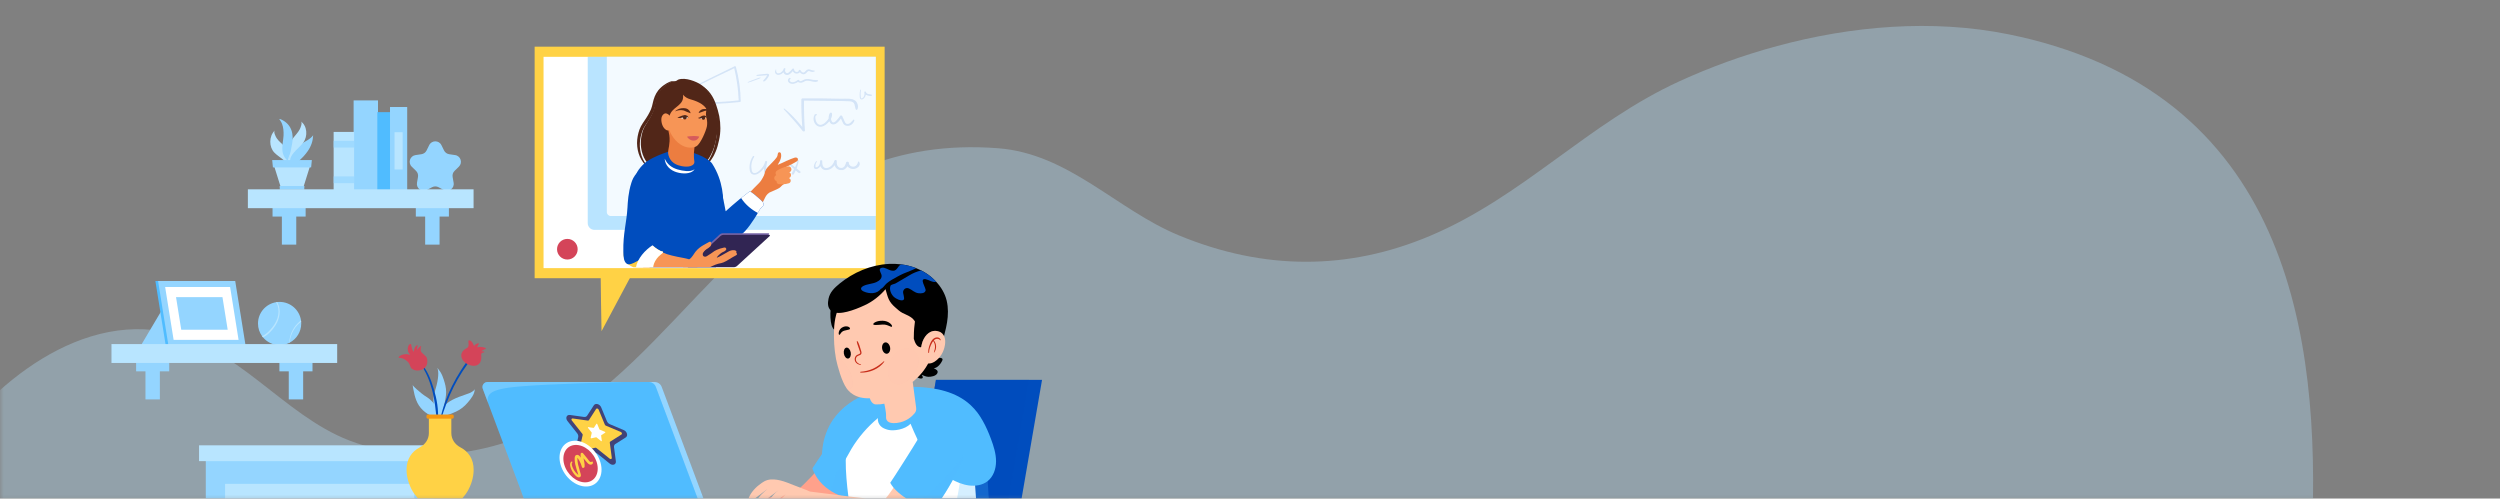<svg width="336" height="67" viewBox="0 0 336 67" fill="none" xmlns="http://www.w3.org/2000/svg">
    <rect x="0" y="0" width="336" height="67" fill="#808080" stroke="none"/>
    <mask id="mask0" mask-type="alpha" maskUnits="userSpaceOnUse" x="0" y="0" width="336" height="68">
        <rect width="336" height="67.618" fill="#C4C4C4"/>
    </mask>
    <g mask="url(#mask0)">
        <path opacity="0.33"
              d="M340.667 153.276C337.569 178.038 319.715 173.918 316.891 202.705C315.882 212.981 323.5 219.44 327.278 228.334C331.469 238.17 329.985 247.002 324.324 253.743H13.903C7.04 250.648 0.493 247.36 -5.208 243.405C-13.053 237.971 -19.264 231.278 -22.43 222.095C-25.288 213.8 -27.493 205.8 -19.985 199.506C-15.911 196.087 -11.666 193.446 -7.977 190.275C-5.202 187.895 -2.749 185.213 -0.894 181.663C12.639 155.669 -4.721 132.764 -11.096 106.757C-11.714 104.232 -12.277 101.673 -12.724 99.115C-13.892 92.594 -14.434 85.97 -13.74 79.525C-13.115 73.623 -11.446 67.845 -8.3 62.411C-3.567 54.26 8.696 42.23 21.871 44.527C31.77 46.253 38.001 55.76 46.945 59.199C58.211 63.532 70.707 60.065 79.15 53.696C95.568 41.308 106.085 17.77 134.141 19.923C143.655 20.652 150.078 28.177 158.418 31.623C169.883 36.369 181.197 36.335 192.154 31.719C204.76 26.409 213.401 16.538 225.78 10.891C229.833 9.041 234.244 7.424 238.846 6.186C248.8 3.49 259.689 2.534 269.952 4.611C272.129 5.051 274.19 5.574 276.148 6.186C310.468 16.765 312.09 51.426 310.475 76.711C309.733 88.295 300.473 108.277 307.315 120.252C314.157 132.228 343.662 129.332 340.667 153.276Z"
              fill="#B8E5FF"/>
        <path d="M58.276 60.778H27.658V117.072H58.276V60.778Z" fill="#94D5FF"/>
        <path d="M55.683 65.03H30.25V76.091H55.683V65.03Z" fill="#B8E5FF"/>
        <path d="M59.178 59.851H26.753V61.976H59.178V59.851Z" fill="#B8E5FF"/>
        <path d="M38.834 22.464C38.466 21.448 39.232 20.139 40.233 19.481C40.9 19.043 41.675 18.759 42.088 18.181C42.048 18.944 41.851 19.611 41.341 20.337C40.785 21.133 39.93 21.958 38.834 22.464Z"
              fill="#94D5FF"/>
        <path d="M38.831 22.813C38.973 22.254 38.383 21.723 38.006 21.42C37.626 21.111 37.203 20.852 36.873 20.509C36.147 19.762 36.119 18.311 36.941 17.523C36.709 17.721 37.07 18.391 37.181 18.564C37.441 18.965 37.845 19.265 38.188 19.614C38.991 20.435 39.127 21.643 38.831 22.813Z"
              fill="#B8E5FF"/>
        <path d="M39.037 21.745C38.852 21.232 39.386 20.614 39.726 20.253C40.069 19.889 40.458 19.561 40.751 19.172C41.391 18.326 41.301 16.93 40.439 16.319C40.68 16.47 40.387 17.178 40.294 17.363C40.075 17.795 39.704 18.153 39.402 18.552C38.685 19.481 38.651 20.67 39.037 21.745Z"
              fill="#B8E5FF"/>
        <path d="M38.737 21.609C38.555 21.565 38.376 21.321 38.29 21.192C38.12 20.942 38.024 20.664 37.975 20.377C37.854 19.651 38.074 18.944 38.108 18.243C38.132 17.699 38.098 17.156 37.913 16.659C37.82 16.408 37.663 16.205 37.524 15.982C37.512 15.964 37.749 16.038 37.765 16.044C39.213 16.699 39.519 18.042 39.244 19.419C39.157 19.848 39.099 20.271 38.963 20.704C38.877 20.976 38.666 21.337 38.737 21.609Z"
              fill="#94D5FF"/>
        <path d="M40.748 25.256H37.762L36.783 22.131H41.727L40.748 25.256Z" fill="#B8E5FF"/>
        <path d="M40.893 25.49H37.607L37.586 24.996H40.911L40.893 25.49Z" fill="#94D5FF"/>
        <path d="M41.816 22.501H36.681L36.582 21.513H41.912L41.816 22.501Z" fill="#94D5FF"/>
        <path d="M59.325 19.503L59.681 20.225C59.813 20.494 60.07 20.682 60.369 20.726L61.166 20.843C61.916 20.951 62.216 21.874 61.672 22.402L61.095 22.965C60.879 23.174 60.78 23.477 60.832 23.774L60.968 24.567C61.095 25.314 60.313 25.883 59.643 25.531L58.93 25.157C58.664 25.018 58.346 25.018 58.081 25.157L57.367 25.531C56.697 25.883 55.913 25.314 56.043 24.567L56.179 23.774C56.228 23.477 56.132 23.174 55.916 22.965L55.339 22.402C54.795 21.874 55.095 20.954 55.845 20.843L56.642 20.726C56.938 20.682 57.198 20.494 57.331 20.225L57.686 19.503C58.022 18.826 58.992 18.826 59.325 19.503Z"
              fill="#94D5FF"/>
        <path d="M50.803 13.494H47.526V25.562H50.803V13.494Z" fill="#94D5FF"/>
        <path d="M52.581 15.072H50.713V25.565H52.581V15.072Z" fill="#50BCFF"/>
        <path d="M47.591 17.73H44.84V25.561H47.591V17.73Z" fill="#B8E5FF"/>
        <path opacity="0.68" d="M47.591 18.928H44.84V19.836H47.591V18.928Z" fill="#94D5FF"/>
        <path opacity="0.68" d="M47.591 23.709H44.84V24.617H47.591V23.709Z" fill="#94D5FF"/>
        <path d="M54.727 14.383H52.417V25.565H54.727V14.383Z" fill="#94D5FF"/>
        <path d="M54.116 17.77H53.026V22.779H54.116V17.77Z" fill="#B8E5FF"/>
        <path d="M57.143 32.878H59.076V28.187H57.143V32.878Z" fill="#94D5FF"/>
        <path d="M55.886 29.106H60.332V27.757H55.886V29.106Z" fill="#94D5FF"/>
        <path d="M37.884 32.878H39.817V28.187H37.884V32.878Z" fill="#94D5FF"/>
        <path d="M36.63 29.106H41.077V27.757H36.63V29.106Z" fill="#94D5FF"/>
        <path d="M33.314 27.979L63.648 27.979V25.444L33.314 25.444V27.979Z" fill="#B8E5FF"/>
        <path d="M24.718 40.146H22.748C22.677 40.146 22.619 40.19 22.594 40.257L19.07 46.202C19.027 46.328 19.123 46.471 19.253 46.471H22.68C22.751 46.471 22.81 46.427 22.835 46.359L24.897 40.415C24.947 40.291 24.848 40.146 24.718 40.146Z"
              fill="#94D5FF"/>
        <path d="M20.883 37.769H31.253L32.652 46.486H22.282L20.883 37.769Z" fill="#50BCFF"/>
        <path d="M21.247 37.769H31.614L33.013 46.486H22.646L21.247 37.769Z" fill="#94D5FF"/>
        <path d="M22.195 38.572H30.925L32.065 45.68H23.335L22.195 38.572Z" fill="white"/>
        <path d="M23.659 39.937H29.9L30.601 44.315H24.36L23.659 39.937Z" fill="#94D5FF"/>
        <path d="M40.486 43.481C40.486 44.599 39.855 45.569 38.929 46.054C38.911 46.066 38.892 46.075 38.873 46.082C38.484 46.279 38.046 46.387 37.58 46.387C36.681 46.387 35.875 45.977 35.341 45.331C35.298 45.282 35.258 45.229 35.22 45.174C34.874 44.698 34.674 44.115 34.674 43.481C34.674 42.039 35.73 40.841 37.107 40.616C37.154 40.607 37.2 40.6 37.246 40.594C37.354 40.582 37.465 40.576 37.58 40.576C39.043 40.576 40.254 41.66 40.455 43.068C40.464 43.126 40.47 43.185 40.476 43.244C40.482 43.321 40.486 43.401 40.486 43.481Z"
              fill="#94D5FF"/>
        <path d="M37.061 43.67C36.786 44.121 36.434 44.541 36.036 44.89C35.829 45.069 35.597 45.233 35.341 45.331C35.298 45.282 35.258 45.229 35.221 45.174C35.579 45.019 35.891 44.766 36.169 44.485C36.554 44.093 36.894 43.651 37.132 43.151C37.379 42.629 37.493 42.036 37.407 41.459C37.367 41.2 37.286 40.943 37.163 40.712C37.147 40.681 37.129 40.647 37.107 40.616C37.154 40.607 37.2 40.6 37.246 40.594C37.28 40.65 37.308 40.705 37.333 40.755C37.796 41.694 37.589 42.805 37.061 43.67Z"
              fill="#B8E5FF"/>
        <path d="M40.476 43.244C40.35 43.333 40.232 43.435 40.118 43.543C39.432 44.201 39.016 45.112 38.929 46.054C38.911 46.066 38.892 46.075 38.873 46.081C38.911 45.093 39.318 44.142 40.019 43.441C40.155 43.305 40.3 43.182 40.455 43.068C40.464 43.126 40.47 43.185 40.476 43.244Z"
              fill="#B8E5FF"/>
        <path d="M38.81 53.679H40.743V48.989H38.81V53.679Z" fill="#94D5FF"/>
        <path d="M37.553 49.908H41.999V48.558H37.553V49.908Z" fill="#94D5FF"/>
        <path d="M19.552 53.679H21.485V48.989H19.552V53.679Z" fill="#94D5FF"/>
        <path d="M18.295 49.908H22.742V48.558H18.295V49.908Z" fill="#94D5FF"/>
        <path d="M14.982 48.781L45.316 48.781V46.245H14.982V48.781Z" fill="#B8E5FF"/>
        <path d="M118.894 6.274H71.854V37.392H118.894V6.274Z" fill="#FFD245"/>
        <path d="M80.732 36.925C80.707 37.04 80.847 44.513 80.847 44.513L84.87 36.966L80.732 36.925Z"
              fill="#FFD245"/>
        <path d="M117.696 7.637H73.052V36.035H117.696V7.637Z" fill="white"/>
        <path opacity="0.4"
              d="M117.696 30.898H79.904C79.401 30.898 78.99 30.491 78.99 29.984V7.636H117.696V30.898Z"
              fill="#50BCFF"/>
        <path opacity="0.83"
              d="M117.696 29.032H82.088C81.794 29.032 81.557 28.795 81.557 28.501V7.636H117.696V29.032Z"
              fill="white"/>
        <g opacity="0.36">
            <path opacity="0.36"
                  d="M114.969 13.549C114.531 13.163 113.663 13.283 113.086 13.271C111.353 13.231 109.621 13.212 107.885 13.222C107.79 13.222 107.703 13.283 107.703 13.367C107.688 14.605 107.731 15.84 107.83 17.075C107.116 16.198 106.344 15.34 105.433 14.602C105.384 14.562 105.282 14.614 105.328 14.667C106.199 15.639 107.104 16.581 107.879 17.607C107.956 17.709 108.188 17.684 108.179 17.545C108.083 16.205 108.04 14.861 108.061 13.518C109.436 13.527 110.813 13.543 112.187 13.567C112.866 13.58 113.555 13.567 114.234 13.614C114.994 13.666 114.83 14.262 115.016 14.695C115.053 14.781 115.185 14.781 115.229 14.698C115.402 14.349 115.287 13.83 114.969 13.549Z"
                  fill="#004DBE"/>
            <path opacity="0.36"
                  d="M114.697 16.09C114.484 16.291 114.219 16.748 113.811 16.646C113.576 16.587 113.515 16.313 113.44 16.149C113.357 15.967 113.274 15.785 113.19 15.602C113.15 15.513 112.986 15.467 112.919 15.569C112.801 15.745 112.675 15.917 112.526 16.078C112.421 16.192 112.156 16.526 111.94 16.452C111.767 16.393 111.702 16.118 111.68 15.961C111.798 15.735 111.856 15.491 111.813 15.235C111.795 15.133 111.588 15.105 111.535 15.201C111.409 15.433 111.353 15.674 111.375 15.924C111.331 15.998 111.282 16.069 111.226 16.14C111.041 16.368 110.769 16.652 110.448 16.754C110.022 16.89 109.763 16.547 109.661 16.257C109.605 16.096 109.469 15.507 109.753 15.479C109.843 15.47 109.815 15.362 109.735 15.358C109.682 15.355 109.633 15.352 109.58 15.349C109.553 15.346 109.516 15.362 109.503 15.383C109.302 15.726 109.284 16.124 109.457 16.479C109.608 16.791 109.926 17.078 110.371 17.026C110.816 16.974 111.158 16.64 111.412 16.359C111.43 16.337 111.446 16.313 111.464 16.291C111.526 16.445 111.618 16.594 111.767 16.671C112.248 16.915 112.743 16.328 113.02 15.93C113.107 16.127 113.193 16.328 113.292 16.523C113.388 16.714 113.533 16.866 113.796 16.902C114.354 16.983 114.74 16.557 114.827 16.155C114.833 16.1 114.753 16.038 114.697 16.09Z"
                  fill="#004DBE"/>
            <path opacity="0.36"
                  d="M117.189 12.755C117.121 12.694 117.026 12.687 116.93 12.681C116.837 12.675 116.742 12.659 116.655 12.632C116.529 12.588 116.402 12.496 116.386 12.379C116.38 12.264 116.164 12.258 116.164 12.375C116.164 12.385 116.167 12.391 116.17 12.4H116.167C116.195 12.555 116.201 12.718 116.149 12.87C116.124 12.947 116.087 13.018 116.031 13.086C115.988 13.138 115.889 13.237 115.806 13.237C115.726 13.237 115.707 13.129 115.698 13.079C115.679 12.968 115.67 12.857 115.664 12.746C115.655 12.524 115.67 12.304 115.71 12.085C115.719 12.042 115.627 12.03 115.618 12.073C115.568 12.277 115.54 12.487 115.537 12.694C115.534 12.799 115.537 12.903 115.547 13.005C115.553 13.083 115.559 13.163 115.593 13.234C115.624 13.293 115.676 13.345 115.757 13.361C115.862 13.382 115.957 13.33 116.031 13.277C116.17 13.181 116.26 13.046 116.312 12.907C116.334 12.842 116.346 12.777 116.359 12.712C116.399 12.743 116.442 12.768 116.491 12.789C116.6 12.839 116.717 12.863 116.837 12.879C116.958 12.894 117.087 12.91 117.186 12.839C117.217 12.817 117.214 12.777 117.189 12.755Z"
                  fill="#004DBE"/>
            <path opacity="0.36"
                  d="M104.831 22.665C104.739 22.773 104.51 22.776 104.386 22.708C104.22 22.619 104.146 22.439 104.087 22.291C104.047 22.189 103.889 22.168 103.815 22.257C103.676 22.421 103.54 22.588 103.401 22.751C103.34 22.825 103.034 23.245 102.991 22.989C102.923 22.6 103.015 22.158 103.111 21.779C103.148 21.637 102.88 21.569 102.842 21.714C102.753 22.06 102.583 22.384 102.33 22.668C102.138 22.884 101.703 23.335 101.32 23.255C101.092 23.208 101.054 22.977 101.024 22.816C100.983 22.622 100.974 22.424 100.983 22.226C101.008 21.828 101.141 21.439 101.363 21.087C101.422 20.991 101.252 20.905 101.19 21C100.919 21.411 100.764 21.868 100.743 22.334C100.727 22.674 100.718 23.292 101.181 23.446C101.644 23.601 102.129 23.205 102.398 22.946C102.509 22.838 102.605 22.724 102.694 22.606V22.609C102.685 22.804 102.617 23.143 102.842 23.276C103.049 23.4 103.296 23.285 103.432 23.143C103.602 22.964 103.753 22.773 103.908 22.581C104.007 22.754 104.143 22.912 104.371 22.971C104.634 23.042 104.93 22.958 105.004 22.727C105.035 22.64 104.893 22.591 104.831 22.665Z"
                  fill="#004DBE"/>
            <path opacity="0.36"
                  d="M107.576 23.076C107.533 23.008 107.441 22.949 107.376 22.897C107.299 22.835 107.221 22.77 107.144 22.708C107.116 22.684 107.085 22.662 107.058 22.637C107.079 22.585 107.104 22.535 107.122 22.483C107.24 22.177 107.326 21.865 107.323 21.544C107.323 21.467 107.184 21.467 107.178 21.541C107.144 21.853 107.027 22.152 106.879 22.443C106.872 22.455 106.866 22.468 106.86 22.477C106.804 22.43 106.749 22.384 106.69 22.341L105.764 21.624C105.674 21.553 105.541 21.658 105.625 21.736C105.915 21.998 106.205 22.258 106.493 22.52C106.57 22.588 106.647 22.656 106.724 22.721C106.699 22.764 106.675 22.81 106.65 22.857C106.567 23.005 106.468 23.162 106.409 23.317C106.36 23.449 106.601 23.542 106.681 23.416C106.777 23.27 106.848 23.107 106.919 22.952C106.925 22.937 106.931 22.921 106.937 22.906L107.141 23.079C107.215 23.144 107.289 23.23 107.394 23.258C107.53 23.298 107.632 23.172 107.576 23.076Z"
                  fill="#004DBE"/>
            <path opacity="0.36"
                  d="M115.457 21.741C115.417 21.686 115.33 21.714 115.321 21.769C115.281 22.02 115.102 22.325 114.781 22.39C114.401 22.467 114.067 22.174 114.08 21.874C114.086 21.711 113.774 21.664 113.725 21.828C113.644 22.1 113.518 22.547 113.101 22.572C112.502 22.606 112.415 21.979 112.455 21.627C112.474 21.485 112.193 21.451 112.153 21.59C112.045 21.979 111.748 22.402 111.273 22.554C110.569 22.776 110.479 22.041 110.51 21.649C110.519 21.519 110.26 21.479 110.226 21.612C110.223 21.621 110.223 21.634 110.22 21.643C110.22 21.646 110.22 21.649 110.22 21.652C110.204 21.732 110.198 21.822 110.198 21.915C110.158 22.112 110.062 22.319 109.886 22.421C109.815 22.461 109.682 22.501 109.627 22.461C109.577 22.427 109.596 22.285 109.599 22.223C109.608 22.047 109.676 21.884 109.784 21.732C109.827 21.674 109.722 21.624 109.676 21.677C109.506 21.871 109.111 22.683 109.67 22.724C109.911 22.742 110.127 22.514 110.247 22.368C110.257 22.356 110.266 22.341 110.275 22.328C110.389 22.637 110.636 22.887 111.087 22.859C111.566 22.825 111.933 22.544 112.174 22.208C112.27 22.535 112.52 22.816 112.993 22.859C113.443 22.9 113.718 22.649 113.888 22.35C114.086 22.594 114.429 22.754 114.802 22.702C115.324 22.631 115.75 22.143 115.457 21.741Z"
                  fill="#004DBE"/>
            <path opacity="0.36"
                  d="M98.902 8.979C98.883 8.914 98.785 8.88 98.713 8.914C96.466 10.01 94.202 11.103 92.003 12.271C91.926 12.209 91.843 12.153 91.75 12.11C91.716 12.095 91.664 12.101 91.645 12.132C91.611 12.187 91.599 12.237 91.642 12.292C91.667 12.323 91.722 12.305 91.716 12.268V12.264C91.753 12.299 91.79 12.329 91.827 12.363C91.623 12.471 91.416 12.576 91.216 12.688C91.16 12.719 91.207 12.79 91.265 12.762C91.484 12.657 91.701 12.549 91.92 12.444C92.006 12.521 92.09 12.598 92.164 12.688C92.309 12.864 92.426 13.055 92.507 13.256C92.556 13.382 92.609 13.527 92.633 13.673C91.704 13.614 90.777 13.531 89.848 13.432C89.715 13.419 89.678 13.605 89.811 13.626C90.743 13.768 91.688 13.861 92.642 13.917C92.627 14.065 92.572 14.201 92.433 14.306C92.405 14.327 92.414 14.374 92.454 14.38C92.713 14.429 92.831 14.201 92.862 14.028C92.868 13.997 92.868 13.963 92.868 13.929C95.067 14.043 97.293 13.951 99.448 13.707C99.507 13.7 99.553 13.645 99.553 13.599C99.523 12.042 99.316 10.495 98.902 8.979ZM94.563 13.744C93.995 13.741 93.43 13.713 92.865 13.682C92.846 13.558 92.809 13.435 92.769 13.318C92.683 13.077 92.553 12.848 92.383 12.641C92.303 12.543 92.21 12.441 92.108 12.348C94.301 11.289 96.472 10.202 98.683 9.17C99.019 10.597 99.229 12.042 99.279 13.494C97.716 13.673 96.141 13.756 94.563 13.744Z"
                  fill="#004DBE"/>
            <path opacity="0.36"
                  d="M102.191 10.418C102.043 10.427 101.901 10.492 101.768 10.538C101.629 10.588 101.493 10.64 101.354 10.693C101.073 10.801 100.771 10.896 100.511 11.032C100.471 11.054 100.493 11.113 100.545 11.1C100.839 11.032 101.12 10.912 101.401 10.81C101.54 10.761 101.682 10.711 101.817 10.659C101.953 10.606 102.114 10.56 102.222 10.473C102.244 10.458 102.228 10.418 102.191 10.418Z"
                  fill="#004DBE"/>
            <path opacity="0.36"
                  d="M103.281 9.945C103.186 9.893 103.059 9.918 102.954 9.927C102.815 9.942 102.673 9.958 102.534 9.97C102.395 9.985 102.253 10.001 102.114 10.013C102.043 10.019 101.975 10.029 101.904 10.041C101.833 10.053 101.747 10.056 101.685 10.091C101.638 10.118 101.645 10.168 101.697 10.186C101.75 10.205 101.808 10.198 101.864 10.195C101.926 10.195 101.984 10.195 102.046 10.189C102.167 10.18 102.287 10.171 102.407 10.162L102.769 10.134C102.88 10.124 102.997 10.106 103.108 10.109H103.111C103.096 10.146 103.074 10.18 103.056 10.217C103.013 10.294 102.963 10.368 102.908 10.443C102.855 10.514 102.8 10.578 102.738 10.643C102.707 10.677 102.67 10.708 102.642 10.742C102.608 10.779 102.593 10.819 102.568 10.863C102.534 10.924 102.633 10.97 102.695 10.946C102.818 10.896 102.889 10.825 102.972 10.736C103.05 10.652 103.118 10.566 103.179 10.476C103.241 10.387 103.294 10.297 103.34 10.202C103.386 10.115 103.392 10.007 103.281 9.945Z"
                  fill="#004DBE"/>
            <path opacity="0.36"
                  d="M109.463 9.494C109.355 9.476 109.247 9.467 109.139 9.445C109.022 9.42 108.926 9.371 108.815 9.34C108.685 9.303 108.562 9.318 108.45 9.386C108.33 9.46 108.262 9.575 108.163 9.667C107.919 9.893 107.694 9.636 107.583 9.442C107.527 9.343 107.354 9.396 107.348 9.491C107.333 9.661 107.092 9.717 106.937 9.643C106.789 9.575 106.727 9.442 106.724 9.306C106.721 9.207 106.567 9.167 106.499 9.253C106.344 9.448 106.165 9.633 105.952 9.785C105.789 9.902 105.612 9.812 105.548 9.664C105.492 9.538 105.501 9.402 105.56 9.278C105.6 9.158 105.39 9.111 105.338 9.223C105.27 9.433 105.137 9.621 104.93 9.76C104.782 9.859 104.507 9.933 104.39 9.766C104.309 9.652 104.297 9.448 104.312 9.315C104.316 9.3 104.285 9.297 104.282 9.312C104.207 9.494 104.099 9.652 104.214 9.846C104.294 9.982 104.464 10.075 104.652 10.059C104.915 10.041 105.134 9.89 105.298 9.707C105.347 9.883 105.474 10.035 105.708 10.072C106.042 10.127 106.347 9.812 106.554 9.553C106.632 9.72 106.774 9.859 107.008 9.887C107.206 9.911 107.388 9.834 107.496 9.71C107.697 9.936 108 10.106 108.308 9.859C108.463 9.735 108.543 9.479 108.796 9.565C109.034 9.649 109.238 9.717 109.482 9.599C109.525 9.578 109.525 9.507 109.463 9.494Z"
                  fill="#004DBE"/>
            <path opacity="0.36"
                  d="M109.902 10.788C109.704 10.739 109.485 10.776 109.275 10.736C109.059 10.696 108.849 10.637 108.629 10.618C108.423 10.6 108.222 10.631 108.043 10.717C107.932 10.77 107.49 11.057 107.428 10.816C107.407 10.733 107.277 10.711 107.206 10.764C107.002 10.912 106.755 11.079 106.465 11.057C106.208 11.038 105.971 10.785 106.227 10.621C106.326 10.56 106.199 10.415 106.097 10.476C105.795 10.659 105.844 11.035 106.162 11.187C106.545 11.369 106.943 11.208 107.258 11.008C107.354 11.091 107.502 11.134 107.651 11.122C107.947 11.1 108.139 10.869 108.435 10.844C108.719 10.822 108.997 10.924 109.272 10.97C109.494 11.008 109.794 11.051 109.945 10.878C109.976 10.847 109.948 10.798 109.902 10.788Z"
                  fill="#004DBE"/>
        </g>
        <g clip-path="url(#clip0)">
            <path d="M90.824 10.891C91.003 10.835 91.059 10.732 91.188 10.689C92.158 10.366 93.569 10.973 94.139 11.335C95.485 12.191 95.888 13.751 96.162 14.809C96.62 16.581 96.378 18.021 96.323 18.323C96.142 19.331 95.767 21.406 93.937 22.645C92.418 23.674 90.766 23.536 90.257 23.493C89.647 23.442 88.762 23.356 87.871 22.726C87.58 22.519 86.76 21.881 86.375 20.747C85.964 19.536 86.125 18.466 86.375 17.637C86.647 16.734 87.299 16.206 87.831 14.85C88.195 13.92 87.871 12.588 89.61 11.336C90.308 10.832 90.524 10.984 90.824 10.891Z"
                  fill="#512618"/>
            <path d="M94.298 11.532C94.531 11.66 94.76 11.808 94.96 11.991C95.16 12.172 95.346 12.376 95.503 12.598C95.823 13.04 96.055 13.541 96.235 14.051C96.325 14.306 96.405 14.564 96.476 14.821C96.549 15.077 96.615 15.345 96.67 15.611C96.77 16.145 96.82 16.69 96.819 17.235C96.816 17.507 96.802 17.78 96.772 18.051C96.757 18.187 96.738 18.323 96.715 18.459C96.69 18.596 96.666 18.722 96.637 18.856C96.581 19.119 96.519 19.383 96.442 19.643C96.406 19.775 96.361 19.903 96.319 20.032C96.27 20.16 96.223 20.288 96.169 20.413C96.114 20.538 96.062 20.663 95.998 20.784L95.906 20.967L95.802 21.143C95.664 21.378 95.504 21.6 95.332 21.811C94.983 22.228 94.565 22.584 94.096 22.841C94.508 22.502 94.869 22.114 95.155 21.678C95.446 21.246 95.667 20.775 95.841 20.287C96.008 19.797 96.132 19.293 96.217 18.775C96.238 18.648 96.263 18.513 96.282 18.388C96.301 18.262 96.317 18.134 96.329 18.005C96.354 17.748 96.367 17.49 96.368 17.231C96.377 16.713 96.331 16.196 96.25 15.684C96.208 15.427 96.157 15.177 96.095 14.92C96.032 14.663 95.971 14.408 95.901 14.156C95.832 13.905 95.746 13.66 95.653 13.418C95.561 13.174 95.447 12.942 95.319 12.716C95.195 12.488 95.039 12.279 94.872 12.078L94.741 11.931C94.696 11.883 94.647 11.839 94.6 11.793L94.529 11.724L94.452 11.66L94.298 11.532Z"
                  fill="#512618"/>
            <path d="M87.466 22.782C86.958 22.455 86.523 22.003 86.206 21.473C86.049 21.207 85.924 20.919 85.832 20.623C85.739 20.328 85.679 20.021 85.646 19.711C85.575 19.091 85.649 18.458 85.805 17.858C85.846 17.706 85.887 17.562 85.944 17.41C85.998 17.258 86.068 17.113 86.142 16.972C86.292 16.692 86.468 16.438 86.634 16.19C86.803 15.944 86.965 15.699 87.11 15.446C87.256 15.195 87.39 14.93 87.502 14.668C87.607 14.419 87.667 14.131 87.735 13.836C87.769 13.689 87.804 13.539 87.847 13.39C87.892 13.241 87.942 13.092 88.003 12.947C88.124 12.656 88.283 12.379 88.478 12.133C88.583 12.016 88.682 11.893 88.799 11.79C88.857 11.738 88.91 11.681 88.971 11.634L89.153 11.49C89.404 11.312 89.657 11.139 89.944 11.019C90.087 10.96 90.238 10.915 90.393 10.9C90.548 10.885 90.697 10.91 90.845 10.882C90.702 10.935 90.545 10.931 90.403 10.968C90.26 11 90.126 11.059 89.999 11.131C89.873 11.205 89.751 11.288 89.633 11.377L89.461 11.517C89.404 11.564 89.346 11.608 89.294 11.661L89.134 11.812C89.08 11.861 89.035 11.919 88.986 11.971C88.884 12.075 88.803 12.196 88.715 12.309C88.556 12.549 88.425 12.802 88.332 13.073C88.238 13.343 88.179 13.626 88.122 13.918C88.064 14.21 88.015 14.517 87.899 14.828C87.783 15.121 87.647 15.395 87.497 15.666C87.345 15.935 87.176 16.194 87.007 16.444C86.835 16.692 86.666 16.933 86.529 17.181C86.462 17.305 86.399 17.431 86.352 17.562C86.326 17.625 86.304 17.694 86.281 17.764L86.216 17.972C86.133 18.25 86.07 18.533 86.032 18.819C85.997 19.106 85.983 19.395 85.996 19.684C86.008 19.973 86.052 20.261 86.117 20.545C86.18 20.83 86.275 21.104 86.401 21.369C86.649 21.9 87.02 22.377 87.466 22.782Z"
                  fill="#512618"/>
            <path d="M99.884 27.02C99.881 26.878 99.921 26.712 101.31 25.311C102 24.616 102.101 24.545 102.304 24.244C102.66 23.714 102.644 23.492 103.04 23.046C103.402 22.639 104.351 22.212 105.022 21.941C105.117 21.902 106.219 21.365 106.778 21.196C106.858 21.172 107.013 21.13 107.164 21.241C107.243 21.299 107.245 21.446 107.242 21.463C107.231 21.536 107.204 21.613 107.119 21.67C106.868 21.837 106.1 22.244 105.793 22.374C105.494 22.5 105.233 22.628 105.273 23.186C105.296 23.508 105.604 23.641 105.697 24.175C105.723 24.32 105.713 24.383 105.696 24.433C105.628 24.628 105.426 24.661 105.135 24.902C104.983 25.027 105.021 25.032 104.875 25.158C104.719 25.293 104.56 25.386 103.799 25.71C103.458 25.855 103.461 25.849 103.412 25.88C103.044 26.109 102.88 26.456 102.806 26.606C102.373 27.49 102.062 28.123 101.638 28.273C101.01 28.494 99.901 27.727 99.884 27.02Z"
                  fill="#EC7D40"/>
            <path d="M103.124 24.286C104.113 24.626 104.389 23.219 104.423 23.057C104.512 22.638 104.394 22.38 104.631 21.957C104.76 21.729 104.832 21.667 104.942 21.279C105.045 20.918 104.964 20.639 104.935 20.579C104.863 20.435 104.721 20.45 104.631 20.496C104.539 20.543 104.506 20.845 104.501 20.876C104.431 21.264 103.937 21.645 103.219 22.424C102.433 23.276 102.793 24.172 103.124 24.286Z"
                  fill="#EC7D40"/>
            <path d="M100.677 25.78C100.82 25.674 101.033 25.832 101.762 26.453C102.506 27.087 102.658 27.262 102.635 27.474C102.616 27.654 102.481 27.769 102.382 27.861C101.949 28.267 102.031 28.422 101.374 29.407C100.623 30.534 99.935 31.539 98.656 32.196C98.489 32.282 98.398 32.328 98.253 32.378C96.995 32.816 94.936 32.385 94.424 30.931C92.542 25.579 94.412 22.527 95.463 22.678C96.566 22.838 97.46 28.026 97.529 28.394C97.534 28.418 98.783 27.194 100.677 25.78Z"
                  fill="#004DBE"/>
            <path d="M106.275 23.349C106.232 23.259 106.161 23.194 106.079 23.157C106.271 23.104 106.395 22.906 106.362 22.697C106.327 22.474 106.127 22.322 105.914 22.358C105.368 22.45 104.836 22.656 104.415 22.937C104.234 23.059 104.182 23.312 104.298 23.503C104.308 23.518 104.318 23.533 104.329 23.547C104.165 23.604 104.052 23.77 104.063 23.96C104.074 24.15 104.206 24.3 104.376 24.336C104.374 24.345 104.373 24.354 104.371 24.363C104.353 24.56 104.49 24.735 104.677 24.755C104.838 24.773 105 24.779 105.159 24.774C105.469 24.764 105.771 24.714 106.039 24.625C106.218 24.565 106.317 24.365 106.26 24.176C106.224 24.055 106.133 23.97 106.025 23.939C106.051 23.926 106.079 23.913 106.104 23.9C106.297 23.797 106.373 23.55 106.275 23.349Z"
                  fill="#F79556"/>
            <path d="M85.726 26.008C85.425 25.01 85.25 24.533 85.37 23.832C85.532 22.882 86.596 21.913 86.993 21.657C88.002 21.005 88.967 20.687 89.685 20.431C92.021 19.601 95.231 21.244 95.703 21.974C97.227 24.327 97.266 26.819 97.168 27.906C97.073 28.951 96.316 30.378 96.059 34.431C95.998 35.391 96.554 36.436 96.138 37.2C94.911 39.454 88.152 38.941 87.151 37.793C86.616 37.181 87.292 36.915 87.547 34.352C87.822 31.576 87.588 30.598 87.468 29.686C87.346 28.757 86.249 27.745 85.726 26.008Z"
                  fill="#004DBE"/>
            <path d="M89.869 16.795C89.554 17.186 90.057 17.757 89.99 18.975C89.933 19.998 89.692 20.279 89.843 20.859C90.098 21.842 90.913 22.123 91.153 22.209C91.643 22.383 92.794 22.586 93.231 22.054C93.405 21.843 93.293 21.687 93.269 21.231C93.203 19.99 93.473 19.567 93.4 18.712C93.318 17.741 92.757 16.85 91.876 16.568C91.815 16.549 90.333 16.217 89.869 16.795Z"
                  fill="#EC7D40"/>
            <path d="M89.331 21.322C89.427 21.508 89.526 21.684 89.645 21.842C89.765 21.999 89.9 22.139 90.048 22.258C90.197 22.378 90.359 22.48 90.529 22.565C90.615 22.606 90.702 22.646 90.792 22.679C90.837 22.696 90.882 22.712 90.929 22.729C90.976 22.745 91.02 22.759 91.067 22.773C91.439 22.884 91.832 22.962 92.221 22.988C92.416 23 92.611 22.999 92.803 22.967C92.994 22.936 93.182 22.87 93.346 22.738C93.297 22.831 93.226 22.916 93.141 22.984C93.057 23.054 92.96 23.109 92.859 23.153C92.657 23.239 92.44 23.281 92.225 23.299C92.009 23.316 91.793 23.307 91.581 23.282C91.475 23.27 91.369 23.252 91.264 23.231C91.16 23.208 91.055 23.182 90.951 23.151C90.9 23.135 90.847 23.117 90.796 23.098C90.748 23.08 90.696 23.062 90.646 23.04C90.546 22.997 90.446 22.949 90.351 22.894C90.16 22.782 89.984 22.645 89.835 22.483C89.685 22.321 89.564 22.135 89.476 21.938C89.393 21.739 89.345 21.53 89.331 21.322Z"
                  fill="white"/>
            <path d="M94.774 13.148C95.102 13.933 95.031 14.398 94.962 14.727C94.931 14.879 94.862 15.109 94.887 15.441C94.902 15.633 94.94 15.763 94.962 15.854C95.076 16.315 95.057 16.736 95 17.02C94.887 17.584 94.172 19.313 93.607 19.652C93.375 19.791 93.15 19.826 92.967 19.84C92.548 19.871 92.201 19.771 91.989 19.689C90.657 19.185 90.064 17.76 89.993 17.584C89.867 17.268 89.814 17.02 89.768 16.794C89.556 15.774 88.807 14.62 89.579 13.154C89.804 12.726 91.085 11.079 93.489 11.898C94.055 12.091 94.52 12.536 94.774 13.148Z"
                  fill="#F79556"/>
            <path d="M91.131 11.418C91.131 11.418 91.167 11.426 91.203 11.44C91.432 11.532 91.672 11.925 91.77 12.433C91.819 12.684 91.827 12.87 91.808 13.11C91.717 14.248 90.338 14.402 90.001 15.516C89.717 16.457 89.346 15.989 89.21 15.629C88.629 14.078 88.38 12.847 90.526 11.531C90.662 11.448 90.968 11.383 91.131 11.418Z"
                  fill="#512618"/>
            <path d="M91.582 11.385C91.81 11.283 93.228 10.763 94.707 12.287C95.533 13.139 95.447 14.376 95.422 14.844C95.403 15.21 95.162 15.442 95.119 15.446C95.042 15.451 95.55 14.101 92.79 13.347C92.006 13.133 91.721 12.613 91.658 12.551C91.439 12.336 91.131 11.9 91.282 11.611C91.343 11.492 91.46 11.44 91.582 11.385Z"
                  fill="#512618"/>
            <path d="M89.949 15.479C89.885 15.423 89.595 15.163 89.34 15.257C89.095 15.347 88.943 15.617 88.904 15.836C88.823 16.294 88.984 17.009 89.383 17.352C89.463 17.421 89.621 17.554 89.818 17.531C90.002 17.51 90.121 17.363 90.166 17.308C90.521 16.871 90.455 15.933 89.949 15.479Z"
                  fill="#F79556"/>
            <path d="M92.774 34.906C92.18 34.695 91.727 34.659 91.031 34.51C89.923 34.273 89.289 34.114 88.576 33.64C88.075 33.306 87.769 33.182 87.309 33.007C86.659 32.76 86.023 32.992 85.765 33.086C84.951 33.383 84.246 33.934 84.26 34.549C84.266 34.796 84.379 34.984 84.379 34.984C84.528 35.23 84.775 35.333 84.894 35.38C86.893 36.16 88.101 36.289 88.101 36.289C89.933 36.485 89.675 36.259 90.991 36.447C91.962 36.586 92.436 36.657 93.011 36.526C93.624 36.386 93.795 35.971 93.763 35.577C93.735 35.225 93.266 35.081 92.774 34.906Z"
                  fill="#F79556"/>
            <path d="M86.657 32.434C87.001 32.509 87.358 32.621 87.765 33.027C88.027 33.288 88.418 33.561 88.795 33.739C88.925 33.801 89.085 33.776 89.112 33.858C89.149 33.974 88.9 34.139 88.755 34.253C88.001 34.846 87.581 35.919 87.884 36.309C87.957 36.404 88.054 36.43 88.042 36.468C88.01 36.575 87.212 36.434 86.657 36.309C85.325 36.009 85.013 35.974 84.321 35.439C83.91 35.123 83.684 34.347 83.886 33.699C84.215 32.636 85.663 32.217 86.657 32.434Z"
                  fill="#FCCC44"/>
            <path d="M98.507 35.697H92.399C92.316 35.697 92.276 35.593 92.338 35.538L96.715 31.525C96.842 31.41 97.007 31.347 97.178 31.347H103.285C103.369 31.347 103.409 31.45 103.347 31.506L98.97 35.519C98.842 35.633 98.677 35.697 98.507 35.697Z"
                  fill="#7764A6"/>
            <path d="M84.857 24.565C84.97 24.21 85.157 23.691 85.632 23.241C85.815 23.069 86.268 22.653 86.971 22.581C87.578 22.518 88.04 22.746 88.245 22.851C89.156 23.316 89.293 25.871 89.038 27.046C88.804 28.126 88.469 29.043 87.926 30.529C87.6 31.422 87.886 33.242 87.786 33.539C87.552 34.227 86.83 34.535 86.248 34.794C85.529 35.115 84.699 35.718 84.275 35.468C83.825 35.202 83.79 34.501 83.776 33.789C83.731 31.356 84.215 29.922 84.332 27.911C84.378 27.143 84.424 25.932 84.857 24.565Z"
                  fill="#004DBE"/>
            <path d="M87.829 33.078C87.716 32.566 87.629 32.053 87.608 31.523C87.599 31.258 87.604 30.99 87.656 30.715C87.663 30.681 87.669 30.646 87.677 30.612L87.706 30.508C87.716 30.472 87.726 30.444 87.736 30.412L87.766 30.319L87.888 29.951C88.054 29.462 88.231 28.977 88.407 28.493L88.935 27.032C88.917 27.556 88.827 28.076 88.706 28.583C88.583 29.091 88.43 29.588 88.263 30.079L88.135 30.446L88.102 30.537C88.091 30.567 88.078 30.599 88.071 30.626L88.045 30.708C88.037 30.736 88.03 30.765 88.023 30.794C87.965 31.025 87.939 31.277 87.919 31.529C87.878 32.036 87.88 32.556 87.829 33.078Z"
                  fill="#004DBE"/>
            <path d="M92.363 18.42C92.343 18.394 92.359 18.355 92.392 18.35C92.535 18.326 92.883 18.277 93.285 18.277C93.56 18.277 93.822 18.322 93.931 18.342C93.96 18.348 93.975 18.378 93.963 18.405C93.901 18.543 93.692 18.907 93.202 18.902C92.761 18.897 92.466 18.559 92.363 18.42Z"
                  fill="#D65B5B"/>
            <path d="M93.901 15.162C93.928 15.073 93.978 14.996 94.036 14.93C94.094 14.862 94.164 14.804 94.24 14.757C94.394 14.659 94.588 14.644 94.764 14.648C94.809 14.65 94.854 14.65 94.898 14.657L94.964 14.665C94.986 14.67 95.011 14.675 95.034 14.681C95.126 14.707 95.206 14.753 95.277 14.804C95.418 14.91 95.519 15.045 95.62 15.165L95.602 15.19C95.529 15.146 95.467 15.095 95.4 15.05C95.334 15.005 95.267 14.966 95.198 14.936C95.13 14.905 95.061 14.885 94.994 14.88L94.945 14.879L94.889 14.882C94.853 14.882 94.817 14.889 94.781 14.893C94.745 14.898 94.71 14.909 94.675 14.918C94.641 14.931 94.607 14.942 94.574 14.957C94.508 14.984 94.443 15.012 94.374 15.034L94.161 15.106C94.087 15.133 94.011 15.159 93.923 15.183L93.901 15.162Z"
                  fill="#512618"/>
            <path d="M90.751 14.927C90.896 14.801 91.067 14.705 91.252 14.633C91.438 14.562 91.641 14.527 91.848 14.534C91.9 14.534 91.951 14.541 92.004 14.543C92.057 14.549 92.109 14.557 92.162 14.565C92.266 14.585 92.366 14.627 92.453 14.688C92.625 14.809 92.764 14.98 92.81 15.192L92.781 15.216C92.583 15.143 92.429 15.072 92.273 15.014C92.196 14.984 92.123 14.952 92.05 14.915C92.013 14.899 91.975 14.881 91.936 14.865C91.896 14.853 91.857 14.838 91.815 14.83C91.732 14.813 91.648 14.8 91.561 14.8C91.474 14.795 91.386 14.801 91.298 14.812C91.12 14.832 90.944 14.885 90.772 14.957L90.751 14.927Z"
                  fill="#512618"/>
            <path d="M91.482 15.835C91.488 15.883 91.653 16.012 92.093 15.96C92.289 15.936 92.479 15.863 92.467 15.766C92.456 15.672 92.31 15.515 92.138 15.508C91.838 15.494 91.47 15.737 91.482 15.835Z"
                  fill="#E6E6E6"/>
            <path d="M91.809 15.683C91.89 15.416 92.361 15.468 92.297 15.825C92.233 16.185 91.679 16.113 91.809 15.683Z"
                  fill="#512618"/>
            <path d="M92.52 15.835C92.464 15.788 92.411 15.751 92.356 15.731C92.303 15.71 92.251 15.705 92.198 15.706C92.09 15.71 91.975 15.741 91.853 15.773C91.73 15.805 91.601 15.84 91.461 15.857C91.391 15.865 91.316 15.869 91.239 15.856C91.201 15.85 91.162 15.837 91.128 15.817C91.093 15.797 91.064 15.767 91.051 15.733C91.086 15.745 91.117 15.748 91.147 15.745C91.177 15.74 91.206 15.734 91.234 15.724C91.291 15.705 91.349 15.679 91.408 15.653C91.525 15.602 91.649 15.549 91.785 15.513C91.921 15.479 92.073 15.455 92.232 15.499C92.311 15.521 92.387 15.565 92.438 15.627C92.489 15.689 92.516 15.762 92.52 15.835Z"
                  fill="#512618"/>
            <path d="M94.061 15.907C94.066 15.947 94.212 16.052 94.604 16.006C94.778 15.986 94.855 15.909 94.845 15.829C94.835 15.753 94.799 15.642 94.646 15.637C94.38 15.628 94.052 15.828 94.061 15.907Z"
                  fill="#E6E6E6"/>
            <path d="M94.331 15.767C94.403 15.526 94.826 15.573 94.769 15.895C94.711 16.217 94.214 16.153 94.331 15.767Z"
                  fill="#512618"/>
            <path d="M95.002 15.837C94.947 15.811 94.898 15.785 94.85 15.769C94.803 15.753 94.76 15.744 94.719 15.745C94.64 15.744 94.564 15.772 94.472 15.809C94.381 15.845 94.282 15.893 94.163 15.921C94.104 15.934 94.039 15.943 93.972 15.931C93.905 15.92 93.841 15.882 93.812 15.828C93.874 15.836 93.921 15.825 93.963 15.806C94.005 15.787 94.046 15.762 94.088 15.734C94.172 15.68 94.262 15.618 94.374 15.572C94.43 15.55 94.492 15.531 94.559 15.524C94.626 15.517 94.7 15.524 94.766 15.55C94.832 15.576 94.887 15.62 94.927 15.67C94.966 15.721 94.99 15.777 95.002 15.837Z"
                  fill="#512618"/>
            <path d="M88.755 34.253C88.9 34.139 89.148 33.974 89.111 33.858C89.085 33.776 88.925 33.801 88.794 33.739C88.418 33.561 88.027 33.288 87.765 33.027C87.742 33.005 87.72 32.984 87.698 32.963C86.726 33.594 85.65 34.733 85.454 36.026C85.75 36.111 86.121 36.189 86.656 36.309C87.211 36.434 88.01 36.575 88.042 36.467C88.054 36.43 87.957 36.404 87.884 36.309C87.581 35.919 88.001 34.846 88.755 34.253Z"
                  fill="white"/>
            <path d="M101.762 26.453C101.032 25.832 100.82 25.674 100.677 25.78C100.291 26.068 99.933 26.347 99.606 26.61C100.181 27.529 101.075 28.218 101.854 28.619C102.039 28.279 102.105 28.122 102.382 27.861C102.48 27.769 102.615 27.655 102.635 27.474C102.658 27.262 102.506 27.087 101.762 26.453Z"
                  fill="white"/>
            <path d="M98.605 35.914H92.498C92.414 35.914 92.374 35.81 92.436 35.755L96.813 31.742C96.94 31.627 97.105 31.564 97.276 31.564H103.384C103.467 31.564 103.507 31.667 103.445 31.723L99.068 35.736C98.941 35.851 98.776 35.914 98.605 35.914Z"
                  fill="#312553"/>
            <path d="M92.251 35.1C92.51 34.972 92.85 34.763 93.114 34.354C93.285 34.089 93.373 33.958 93.457 33.851C93.824 33.384 94.243 33.124 94.471 32.985C94.799 32.784 94.786 32.82 95.302 32.52C95.332 32.502 95.416 32.465 95.493 32.497C95.57 32.529 95.69 32.891 95.443 33.136C95.277 33.302 95.139 33.381 94.94 33.497C94.898 33.522 94.719 33.661 94.678 33.72C94.621 33.802 94.455 33.977 94.449 34.131C94.442 34.343 94.512 34.472 94.72 34.498C94.855 34.516 94.966 34.449 95.03 34.409C95.441 34.154 95.805 33.909 95.99 33.765C95.99 33.765 96.522 33.421 97.3 33.276C97.318 33.272 97.548 33.206 97.606 33.437C97.619 33.487 97.627 33.542 97.554 33.622C97.4 33.791 97.194 33.859 97.194 33.859C96.774 34.037 96.303 34.574 96.339 34.625C96.352 34.644 96.478 34.584 96.73 34.466C96.974 34.351 97.619 33.958 97.918 33.802C98.092 33.711 98.343 33.588 98.697 33.63C98.84 33.647 98.958 33.726 98.979 33.809C99.007 33.925 98.926 33.927 98.964 33.997C98.988 34.04 98.999 34.038 99.034 34.078C99.138 34.2 98.917 34.325 98.835 34.365C98.38 34.585 97.702 35.084 97.237 35.262C96.747 35.45 96.776 35.341 96.191 35.559C95.849 35.686 95.847 35.72 95.328 35.946C94.652 36.238 94.19 36.382 94.079 36.416C93.593 36.565 93.343 36.639 93.039 36.638C92.698 36.636 92.222 36.633 91.968 36.29C91.721 35.954 91.76 35.396 92.015 35.196C92.094 35.134 92.116 35.166 92.251 35.1Z"
                  fill="#F79556"/>
        </g>
        <path d="M77.638 33.495C77.638 34.261 77.017 34.881 76.251 34.881C75.485 34.881 74.865 34.261 74.865 33.495C74.865 32.729 75.485 32.108 76.251 32.108C77.017 32.108 77.638 32.729 77.638 33.495Z"
              fill="#D44459"/>
        <path d="M140.05 51.056L133.96 86.405H119.697L125.789 51.056H140.05Z" fill="#004DBE"/>
        <path opacity="0.45" d="M138.311 51.056L132.219 86.405H119.697L125.789 51.056H138.311Z" fill="#004DBE"/>
        <path d="M112.959 59.796C112.959 59.796 107.518 65.95 106.718 66.206C105.918 66.463 97.475 67.899 97.475 67.899L97.024 70.601C97.024 70.601 107.261 71.601 108.435 70.903C109.605 70.202 116.531 64.354 116.531 64.354L112.959 59.796Z"
              fill="#FFA18B"/>
        <path d="M109.182 62.955C109.182 62.955 113.697 55.855 115.673 55.343C117.65 54.83 121.414 56.346 119.305 60.287C117.196 64.227 114.509 67.04 114.509 67.04C114.509 67.04 110.454 66.543 109.182 62.955Z"
              fill="#50BCFF"/>
        <path opacity="0.38"
              d="M116.427 55.247C115.883 55.967 115.42 56.745 114.991 57.535C114.46 58.517 113.987 59.53 113.53 60.549C113.067 61.584 112.638 62.637 112.279 63.711C112.032 64.456 111.822 65.212 111.659 65.978C113.082 66.867 114.509 67.04 114.509 67.04C114.509 67.04 117.199 64.227 119.305 60.287C121.167 56.806 118.449 55.216 116.427 55.247Z"
              fill="#50BCFF"/>
        <path d="M131.224 67.611C130.662 59.348 130.282 57.294 129.319 56.084C128.362 54.886 124.829 54.361 122.34 54.262C119.851 54.163 116.219 54.867 115.185 55.577C114.147 56.288 113.53 59.298 113.687 63.044C113.826 66.29 114.509 69.736 114.481 71.24C114.431 74.028 113.882 75.103 113.483 77.178C116.593 79.343 128.633 80.504 131.215 79.985C131.471 77.166 131.496 71.613 131.224 67.611Z"
              fill="white"/>
        <path d="M118.004 56.186C117.927 56.559 118.078 56.961 118.338 57.245C118.597 57.529 118.98 57.665 119.345 57.767C120.052 57.961 121.654 57.751 122.374 56.945C123.572 59.792 124.955 62.822 127.753 64.35C128.528 64.773 129.362 65.132 130.23 65.246C131.107 65.36 132.027 65.209 132.706 64.69C133.506 64.079 133.868 63.029 133.868 61.997C133.868 60.969 133.546 59.956 133.182 58.98C132.555 57.31 131.755 55.654 130.449 54.444C128.485 52.619 125.703 52.085 123.134 51.998C120.972 51.924 118.816 52.116 116.84 52.814C114.889 53.502 113.101 54.719 111.933 56.436C110.423 58.659 110.05 61.713 110.973 64.363C111.118 64.381 111.359 64.412 111.482 64.332C112.863 63.464 113.564 61.794 114.425 60.342C115.355 58.783 116.612 57.331 118.004 56.186Z"
              fill="#50BCFF"/>
        <path opacity="0.24"
              d="M126.583 74.791C126.222 75.915 125.808 77.079 124.962 77.901C123.541 79.281 121.293 79.358 119.644 80.448C120.074 81.65 121.494 82.122 122.738 82.406C125.193 82.965 127.815 83.394 130.19 82.557C130.993 82.276 131.774 81.826 132.237 81.112C132.602 80.55 132.741 79.874 132.846 79.21C133.371 75.887 133.219 72.5 133.028 69.143C132.827 65.617 132.583 62.09 132.284 58.57C132.197 57.566 132.092 56.519 131.53 55.682C131.194 55.179 130.681 54.765 130.11 54.558C129.22 54.231 129.378 54.892 129.43 55.577C129.548 57.155 129.56 58.739 129.477 60.317C129.316 63.449 128.797 66.552 128.056 69.597C127.636 71.345 127.136 73.077 126.583 74.791Z"
              fill="#50BCFF"/>
        <path d="M100.631 66.917C100.949 66.124 101.601 65.438 102.361 64.916C102.592 64.756 102.842 64.608 103.117 64.527C103.67 64.361 104.315 64.441 104.837 64.561C105.504 64.716 106.119 64.99 106.74 65.228C107.32 65.451 107.901 65.673 108.481 65.898C108.614 65.951 108.778 66.056 108.923 66.074C110.109 66.229 117.495 67.18 118.823 67.223C120.182 65.784 122.245 61.943 122.245 61.943C122.245 61.943 125.922 62.39 127.028 64.512C127.04 64.453 122.56 70.858 121.893 71.21C121.225 71.562 118.202 71.058 114.549 70.114C111.785 69.397 109.392 68.653 108.395 68.332C108.25 68.372 108.086 68.4 107.904 68.412C105.971 68.548 106.264 67.449 106.171 67.384L106.221 67.319C105.847 67.452 105.47 67.575 105.091 67.686C104.936 67.73 104.732 67.757 104.667 67.637C104.615 67.541 104.692 67.424 104.766 67.331C105.013 67.019 105.291 66.726 105.588 66.451C104.964 66.868 104.337 67.282 103.713 67.699C103.59 67.782 103.417 67.865 103.306 67.791C103.194 67.717 103.241 67.55 103.306 67.427C103.618 66.831 104.087 66.287 104.664 65.864C104.244 66.183 103.821 66.498 103.401 66.816C103.114 67.032 102.824 67.251 102.515 67.445C102.237 67.621 101.891 67.782 101.598 67.683C101.561 67.671 101.521 67.649 101.508 67.615C101.499 67.581 101.515 67.544 101.533 67.513C101.894 66.812 102.534 66.244 103.161 65.698C102.605 66.124 102.046 66.553 101.49 66.979C101.274 67.143 101.008 67.322 100.752 67.26C100.696 67.248 100.644 67.22 100.616 67.177C100.57 67.1 100.597 67.001 100.631 66.917Z"
              fill="#FFC9B0"/>
        <path d="M121.071 67.065C120.63 66.555 120.352 66.018 120.151 65.456C121.226 63.832 122.241 61.939 122.241 61.939C122.241 61.939 125.919 62.386 127.025 64.508C127.034 64.471 125.153 67.148 123.65 69.131C122.612 68.776 121.673 67.76 121.071 67.065Z"
              fill="#FFC9B0"/>
        <path d="M119.647 64.888C119.99 64.412 122.738 60.111 123.683 58.511C124.18 57.665 124.739 56.812 125.567 56.179C126.154 55.729 127.812 54.71 129.004 56.093C129.066 56.167 129.127 56.244 129.183 56.322C129.245 56.411 129.303 56.501 129.356 56.593C130.147 57.964 129.915 59.845 129.446 61.432C129.353 61.744 129.242 62.047 129.112 62.346C128.284 64.27 126.895 66.666 125.524 68.414C123.689 68.278 120.561 66.626 119.647 64.888Z"
              fill="#50BCFF"/>
        <path opacity="0.38"
              d="M129.227 61.534C128.875 62.007 128.51 62.467 128.13 62.918C127.491 63.674 126.796 64.388 126.095 65.088C125.407 65.777 124.703 66.444 123.962 67.077C123.702 67.299 123.437 67.516 123.168 67.726C124.011 68.112 124.854 68.365 125.524 68.414C126.898 66.666 128.288 64.27 129.112 62.346C129.242 62.047 129.356 61.744 129.446 61.432C129.477 61.327 129.508 61.219 129.535 61.111C129.434 61.253 129.332 61.395 129.227 61.534Z"
              fill="#50BCFF"/>
        <path d="M118.431 51.955L122.671 51.341L123.134 54.836C123.168 55.089 123.094 55.34 122.93 55.54C122.566 55.982 121.797 56.698 120.531 56.846C119.23 56.998 119.067 56.402 119.085 56.031C119.104 55.688 119.058 55.343 118.996 55L118.431 51.955Z"
              fill="#FFC9B0"/>
        <path d="M117.671 54.355C121.17 54.487 122.671 51.124 122.569 50.982C122.445 50.806 122.109 50.816 121.84 50.862C119.929 51.186 117.264 52.057 116.961 52.767C116.655 53.481 117.177 54.333 117.671 54.355Z"
              fill="#FFC9B0"/>
        <path d="M125.752 48.086C125.527 48.077 125.261 48.061 125.091 47.901C124.931 47.749 124.897 47.502 124.804 47.317C124.495 46.709 123.8 46.384 123.174 46.814C121.639 47.864 122.361 49.642 122.5 49.923C122.698 50.325 123.118 50.705 123.56 50.837C123.708 50.884 123.98 50.936 124.023 50.729C124.048 50.606 123.905 50.488 123.887 50.38C124.183 50.495 124.427 50.63 124.764 50.643C125.144 50.655 125.777 50.547 125.968 50.183C126.169 49.8 125.783 49.636 125.496 49.479C125.987 49.497 126.469 48.839 126.641 48.466C126.867 47.981 126.055 48.098 125.752 48.086Z"
              fill="black"/>
        <path d="M111.986 40.261C111.831 40.505 111.76 40.786 111.711 41.067C111.581 41.777 111.566 42.509 111.667 43.222C111.711 43.534 111.782 43.852 111.952 44.121C112.189 44.498 112.594 44.742 113.005 44.936C113.258 45.056 113.554 45.164 113.817 45.063C113.993 44.995 114.116 44.843 114.206 44.68C114.508 44.118 114.422 43.444 114.32 42.818C114.224 42.219 114.122 41.61 113.872 41.054C113.687 40.641 113.409 40.245 113.032 39.967C112.619 39.665 112.251 39.844 111.986 40.261Z"
              fill="black"/>
        <path d="M118.619 53.286C116.084 53.898 114.713 53.286 113.968 52.431C113.913 52.366 113.86 52.301 113.811 52.233C113.113 51.276 112.545 49.139 112.378 48.321C112.366 48.249 112.353 48.181 112.338 48.107C112.338 48.098 112.338 48.089 112.335 48.083C112.125 46.915 112.051 45.637 112.094 44.306C112.298 38.655 117.044 36.218 121.077 38.078C122.599 38.782 123.906 40.1 124.675 41.687C124.733 41.808 124.792 41.931 124.844 42.061C127.256 47.737 123.433 52.134 118.619 53.286Z"
              fill="#FFC9B0"/>
        <g opacity="0.21">
            <g opacity="0.21">
                <path opacity="0.21"
                      d="M114.45 52.116C114.333 52.267 114.163 52.369 113.969 52.431C113.913 52.366 113.861 52.301 113.811 52.233C113.113 51.276 112.545 49.139 112.378 48.321C112.366 48.249 112.354 48.181 112.338 48.107C112.662 48.145 112.962 48.345 113.203 48.564C113.996 49.296 114.503 50.275 114.605 51.285C114.636 51.575 114.629 51.881 114.45 52.116Z"
                      fill="#D44459"/>
                <path opacity="0.21"
                      d="M121.951 51.18C122.01 51.134 122.069 51.09 122.121 51.041C123.023 50.263 124.042 48.66 123.128 47.456C122.677 46.863 121.831 46.702 121.167 46.956C120.5 47.209 120 47.802 119.676 48.459C119.435 48.95 119.274 49.503 119.314 50.062C119.357 50.621 119.626 51.186 120.086 51.483C120.695 51.875 121.423 51.578 121.951 51.18Z"
                      fill="#D44459"/>
            </g>
        </g>
        <path d="M127.287 43.312C127.213 43.79 127.105 44.263 126.981 44.732C126.932 44.908 126.728 46.005 126.574 46.054C126.506 46.075 126.441 46.088 126.373 46.085C126.228 46.075 126.098 45.992 125.99 45.887C125.777 45.683 125.576 45.418 125.23 45.47C124.733 45.535 124.36 46.659 123.853 46.678C123.236 46.699 122.992 46.106 122.813 45.526C122.843 44.921 122.785 44.599 122.955 43.321C122.964 43.284 122.964 43.244 122.967 43.207C122.936 43.151 122.905 43.105 122.877 43.071C122.494 42.537 121.855 42.342 121.29 42.055C120.917 41.867 120.62 41.567 120.308 41.301C119.947 40.989 119.632 40.631 119.437 40.196C119.252 39.779 119.144 39.303 119.014 38.868C118.267 39.748 117.285 40.536 116.21 41.026C115.469 41.372 114.639 41.706 113.842 41.901C113.215 42.055 112.242 42.215 111.705 41.765C111.211 41.351 111.236 40.733 111.353 40.153C111.535 39.279 112.143 38.689 112.823 38.13C114.676 36.608 117.047 35.589 119.484 35.468C120.018 35.443 120.555 35.459 121.086 35.527C121.787 35.613 122.476 35.783 123.131 36.042C123.356 36.129 123.575 36.225 123.791 36.336C123.961 36.425 124.128 36.515 124.295 36.617C124.851 36.95 125.376 37.38 125.823 37.871C126.493 38.59 127.006 39.458 127.228 40.387C127.232 40.4 127.232 40.412 127.238 40.424C127.46 41.376 127.438 42.361 127.287 43.312Z"
              fill="black"/>
        <path d="M125.829 37.874C125.422 38.028 124.764 37.587 124.421 37.525C123.467 37.355 124.495 38.714 124.4 39.056C124.292 39.433 123.804 39.449 123.47 39.411C122.92 39.356 122.639 38.985 122.173 38.775C121.827 38.621 121.481 38.785 121.383 39.158C121.312 39.424 121.645 40.1 121.451 40.285C121.157 40.554 120.376 40.119 120.166 39.93C119.774 39.581 119.474 38.911 119.69 38.399C119.749 38.238 120.184 38.189 120.36 38.093C120.725 37.905 121.058 37.667 121.417 37.475C121.926 37.207 122.417 36.839 122.964 36.623C123.208 36.524 123.498 36.422 123.797 36.342C123.967 36.432 124.134 36.521 124.301 36.623C124.857 36.95 125.382 37.383 125.829 37.874Z"
              fill="#004DBE"/>
        <path d="M123.14 36.042C122.877 36.169 122.615 36.299 122.337 36.401C121.728 36.626 121.151 36.879 120.586 37.191C120.098 37.46 119.594 37.728 119.168 38.087C118.915 38.3 118.609 38.803 118.396 38.803C117.89 39.544 116.834 39.51 116.099 39.183C115.666 38.992 115.555 38.68 116.046 38.429C116.581 38.158 117.238 38.164 117.791 37.914C118.226 37.713 118.622 37.364 118.452 36.87C118.344 36.564 117.989 36.098 118.526 35.984C118.934 35.897 119.409 36.296 119.814 36.367C120.197 36.435 120.37 36.358 120.592 36.061C120.765 35.829 120.864 35.657 121.095 35.533C121.796 35.613 122.485 35.783 123.14 36.042Z"
              fill="#004DBE"/>
        <path d="M114.339 47.385C114.404 47.789 114.252 48.147 113.996 48.188C113.743 48.224 113.48 47.928 113.416 47.523C113.351 47.119 113.502 46.761 113.758 46.721C114.012 46.684 114.271 46.98 114.339 47.385Z"
              fill="black"/>
        <path d="M119.629 46.699C119.697 47.119 119.515 47.496 119.218 47.539C118.925 47.582 118.628 47.28 118.56 46.86C118.492 46.44 118.675 46.063 118.971 46.02C119.264 45.974 119.558 46.279 119.629 46.699Z"
              fill="black"/>
        <path d="M115.667 49.963C116.25 49.92 116.837 49.784 117.365 49.54C117.893 49.293 118.341 48.947 118.77 48.568C118.807 48.537 118.872 48.577 118.841 48.62C118.174 49.577 116.843 50.124 115.664 50.081C115.589 50.078 115.589 49.969 115.667 49.963Z"
              fill="#C72C19"/>
        <path d="M115.704 48.984C115.364 48.907 115.018 48.651 115.027 48.283C115.031 48.12 115.105 47.953 115.25 47.863C115.361 47.792 115.5 47.771 115.614 47.703C115.904 47.533 115.762 47.23 115.682 46.98C115.565 46.619 115.475 46.196 115.262 45.875C115.231 45.831 115.142 45.844 115.148 45.906C115.169 46.106 115.247 46.304 115.315 46.492C115.389 46.699 115.46 46.906 115.528 47.113C115.562 47.218 115.657 47.385 115.593 47.49C115.555 47.551 115.463 47.582 115.401 47.61C115.262 47.669 115.136 47.715 115.034 47.829C114.851 48.036 114.821 48.345 114.938 48.586C115.074 48.864 115.386 49.018 115.691 49.055C115.735 49.059 115.744 48.994 115.704 48.984Z"
              fill="#C72C19"/>
        <path d="M114.228 44.096C114.32 44.324 113.984 44.297 113.48 44.439C112.977 44.581 112.946 45.019 112.795 45.001C112.644 44.982 112.665 44.213 113.314 43.948C113.811 43.744 114.166 43.944 114.228 44.096Z"
              fill="black"/>
        <path d="M117.365 43.546C117.319 43.753 117.939 43.667 118.628 43.621C119.317 43.574 119.811 44.065 119.888 43.886C119.965 43.707 119.474 43.127 118.64 43.108C117.807 43.089 117.396 43.411 117.365 43.546Z"
              fill="black"/>
        <path d="M123.995 45.894C124.359 44.962 125.116 44.215 126.2 44.551C126.552 44.659 126.818 44.962 126.938 45.298C127.058 45.635 127.055 46.002 127.003 46.355C126.867 47.244 126.391 48.108 125.613 48.606C125.317 48.794 124.946 48.927 124.613 48.813C124.156 48.652 123.921 48.167 123.816 47.741C123.686 47.219 123.754 46.518 123.995 45.894Z"
              fill="#FFC9B0"/>
        <path opacity="0.3"
              d="M125.206 45.035C124.94 45.3 124.795 45.668 124.542 45.927C124.363 46.109 124.248 46.378 123.943 46.069C123.94 46.066 123.936 46.06 123.933 46.057C123.952 46.001 123.97 45.946 123.992 45.893C124.332 45.019 125.017 44.309 125.996 44.498C125.706 44.612 125.437 44.803 125.206 45.035Z"
              fill="#FFC9B0"/>
        <path d="M126.255 45.433C126.154 45.362 126.03 45.334 125.906 45.341C125.622 45.359 125.378 45.551 125.227 45.773C125.07 46.005 124.962 46.279 124.875 46.542C124.786 46.817 124.742 47.107 124.761 47.397C124.764 47.456 124.866 47.453 124.866 47.394C124.872 46.919 125.063 46.437 125.298 46.023C125.335 45.961 125.375 45.9 125.422 45.841C125.567 46.039 125.647 46.273 125.663 46.514C125.681 46.804 125.61 47.07 125.517 47.342C125.508 47.37 125.545 47.391 125.564 47.366C125.913 46.888 125.891 46.196 125.499 45.748C125.582 45.662 125.681 45.591 125.801 45.557C125.99 45.501 126.252 45.56 126.364 45.727C126.385 45.758 126.444 45.733 126.435 45.696C126.401 45.591 126.351 45.498 126.255 45.433Z"
              fill="#C72C19"/>
        <path d="M66.305 51.343H87.979C88.406 51.343 88.785 51.606 88.934 52.004L94.758 67.553H71.406L65.674 52.251C65.511 51.813 65.835 51.343 66.305 51.343Z"
              fill="#94D5FF"/>
        <path d="M65.514 51.344H87.189C87.615 51.344 87.995 51.607 88.143 52.005L93.967 67.554H70.616L64.884 52.252C64.721 51.814 65.045 51.344 65.514 51.344Z"
              fill="#50BCFF"/>
        <path opacity="0.51"
              d="M65.514 51.344H83.777C74.896 51.57 70.15 51.839 68.325 52.107C66.5 52.376 65.27 52.78 65.589 54.127L64.888 52.252C64.721 51.814 65.045 51.344 65.514 51.344Z"
              fill="#94D5FF"/>
        <path opacity="0.35"
              d="M70.501 66.262C75.282 67.559 81.405 67.238 85.222 63.736C87.248 61.88 88.233 59.042 88.196 56.331C88.174 54.802 87.89 52.916 87.18 51.341H87.189C87.615 51.341 87.995 51.603 88.143 52.001L93.967 67.55H70.616L70.088 66.141C70.227 66.185 70.366 66.225 70.501 66.262Z"
              fill="#50BCFF"/>
        <path d="M81.955 62.312L80.312 60.994C80.154 60.867 79.966 60.814 79.802 60.852L78.095 61.228C77.684 61.318 77.227 60.858 77.323 60.45L77.712 58.745C77.749 58.582 77.696 58.393 77.573 58.236L76.267 56.584C75.955 56.189 76.152 55.707 76.606 55.772L78.49 56.037C78.669 56.062 78.827 55.997 78.913 55.864L79.815 54.468C80.031 54.135 80.612 54.296 80.797 54.743L81.572 56.612C81.646 56.791 81.794 56.942 81.973 57.016L83.835 57.804C84.283 57.992 84.441 58.576 84.104 58.789L82.699 59.678C82.566 59.761 82.498 59.922 82.523 60.101L82.773 61.985C82.832 62.433 82.35 62.627 81.955 62.312Z"
              fill="#414379"/>
        <path d="M81.948 61.648L80.173 60.225C80.12 60.181 80.055 60.163 80 60.175L78.153 60.58C78.014 60.611 77.86 60.453 77.891 60.314L78.311 58.474C78.323 58.418 78.305 58.353 78.264 58.301L76.853 56.516C76.748 56.38 76.816 56.219 76.967 56.241L79.002 56.528C79.064 56.538 79.117 56.516 79.148 56.47L80.12 54.959C80.194 54.845 80.392 54.901 80.454 55.052L81.291 57.072C81.315 57.133 81.368 57.183 81.427 57.208L83.44 58.06C83.591 58.125 83.647 58.322 83.533 58.393L82.013 59.354C81.967 59.382 81.945 59.437 81.955 59.496L82.226 61.531C82.245 61.688 82.081 61.756 81.948 61.648Z"
              fill="#FFD245"/>
        <path d="M80.787 59.28L80.173 58.786C80.154 58.77 80.133 58.764 80.114 58.77L79.475 58.912C79.426 58.922 79.373 58.869 79.385 58.82L79.531 58.18C79.534 58.162 79.528 58.14 79.515 58.122L79.027 57.504C78.99 57.458 79.015 57.402 79.067 57.408L79.772 57.507C79.793 57.51 79.812 57.504 79.821 57.486L80.157 56.964C80.182 56.924 80.25 56.942 80.272 56.998L80.562 57.696C80.571 57.717 80.59 57.736 80.608 57.742L81.306 58.038C81.359 58.06 81.377 58.128 81.337 58.153L80.812 58.486C80.797 58.495 80.787 58.514 80.79 58.535L80.883 59.24C80.889 59.292 80.834 59.317 80.787 59.28Z"
              fill="white"/>
        <path d="M75.34 62.454C75.825 64.153 77.419 65.465 78.901 65.385C80.383 65.305 81.192 63.866 80.707 62.167C80.222 60.469 78.629 59.156 77.147 59.237C75.665 59.317 74.856 60.756 75.34 62.454Z"
              fill="white"/>
        <path d="M75.832 62.429C76.227 63.816 77.53 64.891 78.744 64.826C79.954 64.761 80.615 63.584 80.22 62.198C79.824 60.811 78.521 59.737 77.308 59.802C76.097 59.863 75.436 61.04 75.832 62.429Z"
              fill="#D44459"/>
        <path d="M79.679 62.099C79.651 62.031 79.58 62.009 79.518 62.056C79.311 62.226 79.074 61.796 78.975 61.673C78.765 61.416 78.555 61.16 78.345 60.904C78.265 60.805 78.058 60.851 78.039 60.984C78.015 61.163 78.027 61.339 78.052 61.515C78.021 61.469 77.996 61.423 77.965 61.379C77.851 61.222 77.669 61.068 77.462 61.151C77.243 61.237 77.233 61.494 77.233 61.694C77.236 62.188 77.366 62.67 77.511 63.136C77.548 63.257 77.588 63.374 77.629 63.492C77.662 63.597 77.684 63.726 77.734 63.828C77.724 63.825 77.718 63.822 77.709 63.816C77.666 63.791 77.629 63.754 77.591 63.723C77.511 63.652 77.437 63.575 77.366 63.495C77.202 63.306 77.07 63.084 76.974 62.855C76.9 62.67 76.761 62.346 76.909 62.17C76.983 62.084 76.869 61.969 76.785 62.047C76.468 62.324 76.677 62.855 76.823 63.17C76.915 63.377 77.042 63.566 77.187 63.742C77.311 63.89 77.465 64.069 77.653 64.137C77.832 64.202 78.049 64.137 78.07 63.921C78.082 63.81 78.036 63.689 78.008 63.581C77.971 63.442 77.934 63.306 77.894 63.17C77.752 62.67 77.591 62.17 77.604 61.642C77.604 61.608 77.604 61.571 77.61 61.537V61.534C77.629 61.552 77.65 61.574 77.659 61.589C77.746 61.704 77.817 61.83 77.888 61.957C78.027 62.213 78.132 62.482 78.209 62.76C78.268 62.973 78.552 62.911 78.57 62.71C78.608 62.324 78.484 61.957 78.422 61.58C78.604 61.812 78.79 62.04 78.99 62.253C79.111 62.38 79.284 62.485 79.466 62.442C79.62 62.408 79.744 62.26 79.679 62.099Z"
              fill="#FFD245"/>
        <path d="M59.121 55.939C58.18 55.164 58.102 53.721 58.433 52.638C58.603 52.082 58.776 51.489 58.85 50.911C58.911 50.436 58.958 49.905 58.788 49.445C58.915 49.651 59.063 49.794 59.193 50C59.393 50.319 59.52 50.658 59.637 51.013C59.822 51.569 59.961 52.109 59.961 52.699C59.961 53.261 59.822 53.805 59.73 54.358C59.668 54.725 59.622 55.099 59.498 55.451C59.458 55.553 59.276 56.065 59.121 55.939Z"
              fill="#94D5FF"/>
        <path d="M58.273 56.034C57.142 55.574 56.336 54.827 55.938 53.777C55.765 53.32 55.651 52.854 55.568 52.375C55.527 52.144 55.462 51.897 55.456 51.659C55.459 51.791 55.577 51.906 55.663 51.998C55.855 52.208 56.071 52.378 56.287 52.56C56.525 52.761 56.744 52.959 57.003 53.132C57.278 53.317 57.578 53.493 57.828 53.718C58.319 54.157 58.72 54.719 58.89 55.361C58.952 55.596 58.927 55.899 58.828 55.985C58.708 56.093 58.47 56.115 58.273 56.034Z"
              fill="#94D5FF"/>
        <path d="M59.085 55.905C58.912 55.645 59.19 55.148 59.335 54.947C59.69 54.45 60.23 54.043 60.768 53.755C61.364 53.434 62.015 53.221 62.651 52.996C62.923 52.9 63.21 52.817 63.448 52.653C63.575 52.566 63.769 52.44 63.806 52.279C63.803 52.98 63.297 53.592 62.864 54.101C62.417 54.629 61.916 55.031 61.289 55.321C60.91 55.497 60.542 55.645 60.15 55.784C59.928 55.861 59.699 55.939 59.465 55.948C59.326 55.954 59.156 56.01 59.085 55.905Z"
              fill="#94D5FF"/>
        <path d="M63.368 47.9C62.818 48.447 62.38 49.108 61.96 49.756C61.518 50.442 61.113 51.152 60.749 51.884C60.042 53.304 59.471 54.824 59.162 56.383C59.15 56.448 59.239 56.473 59.261 56.411C59.73 54.886 60.27 53.397 60.987 51.967C61.333 51.282 61.712 50.612 62.126 49.966C62.559 49.293 63.056 48.666 63.485 47.993C63.538 47.919 63.429 47.839 63.368 47.9Z"
              fill="#004DBE"/>
        <path d="M58.291 52.233C57.911 50.97 57.395 49.639 56.447 48.694C56.417 48.663 56.358 48.706 56.386 48.743C57.195 49.827 57.704 51.056 58.059 52.353C58.439 53.734 58.553 55.127 58.705 56.544C58.714 56.63 58.828 56.63 58.838 56.544C58.983 55.114 58.702 53.598 58.291 52.233Z"
              fill="#004DBE"/>
        <path d="M56.12 49.803C55.882 49.809 55.589 49.722 55.391 49.586C55.215 49.466 55.138 49.275 55.08 49.074C55.008 48.833 54.873 48.678 54.684 48.518C54.434 48.305 54.162 48.151 53.835 48.11C53.773 48.104 53.594 48.12 53.576 48.039C53.551 47.937 53.816 47.786 53.884 47.752C54.101 47.644 54.366 47.595 54.607 47.592C54.783 47.589 54.965 47.687 55.135 47.666C54.95 47.524 54.814 47.227 54.798 47.002C54.783 46.782 54.86 46.328 55.11 46.242C55.296 46.177 55.289 46.464 55.311 46.582C55.351 46.795 55.441 47.135 55.611 47.28C55.608 46.952 55.79 46.471 56.129 46.366C56.148 46.576 55.987 46.813 56.068 47.026C56.133 46.9 56.213 46.789 56.33 46.693C56.401 46.634 56.512 46.502 56.614 46.508C56.549 46.647 56.546 46.85 56.54 47.005C56.525 47.341 56.796 47.474 57.01 47.69C57.124 47.808 57.269 47.903 57.34 48.055C57.448 48.277 57.448 48.577 57.414 48.814C57.349 49.222 56.997 49.775 56.12 49.803Z"
              fill="#D44459"/>
        <path d="M65.162 46.931C65.202 46.918 65.285 46.915 65.298 46.866C65.332 46.727 64.884 46.656 64.81 46.641C64.649 46.606 64.483 46.619 64.322 46.65C64.269 46.659 64.174 46.712 64.152 46.653C64.134 46.6 64.242 46.434 64.263 46.387C64.297 46.316 64.365 46.224 64.353 46.14C64.155 46.106 63.769 46.313 63.729 46.517C63.615 46.356 63.575 46.146 63.448 45.989C63.386 45.909 63.303 45.813 63.21 45.776C63.161 45.757 63.031 45.73 62.985 45.767C62.938 45.804 62.954 45.902 62.957 45.955C62.969 46.134 63 46.329 62.957 46.508C62.901 46.736 62.735 46.789 62.549 46.894C62.429 46.965 62.318 47.067 62.228 47.172C62.096 47.329 62.009 47.521 61.997 47.727C61.972 48.126 62.21 48.496 62.506 48.737C62.587 48.805 62.676 48.864 62.769 48.913C63.349 49.222 64.22 49.361 64.563 48.645C64.711 48.333 64.705 48.021 64.677 47.687C64.674 47.635 64.671 47.576 64.696 47.53C64.742 47.437 64.862 47.397 64.955 47.375C65.032 47.357 65.171 47.323 65.044 47.249C64.946 47.187 64.801 47.233 64.692 47.227C64.776 47.144 64.862 47.085 64.964 47.026C65.026 46.986 65.088 46.952 65.162 46.931Z"
              fill="#D44459"/>
        <path d="M63.658 63.143C63.658 61.673 62.954 60.682 61.864 60.114C61.141 59.737 60.659 59.024 60.659 58.209V55.874H57.639V58.209C57.639 59.024 57.157 59.737 56.435 60.114C55.345 60.682 54.641 61.673 54.641 63.143C54.641 64.116 54.949 65.154 55.477 66.055C55.956 66.874 57.096 67.809 57.096 68.757H61.203C61.203 67.809 62.342 66.877 62.821 66.055C63.349 65.157 63.658 64.119 63.658 63.143Z"
              fill="#FFD245"/>
        <path d="M60.792 56.269H57.509C57.404 56.269 57.318 56.182 57.318 56.077V55.907C57.318 55.803 57.404 55.716 57.509 55.716H60.792C60.897 55.716 60.983 55.803 60.983 55.907V56.077C60.983 56.182 60.897 56.269 60.792 56.269Z"
              fill="#F59711"/>
    </g>
    <defs>
        <clipPath id="clip0">
            <rect width="23.469" height="25.322" fill="white" transform="translate(83.774 10.597)"/>
        </clipPath>
    </defs>
</svg>
